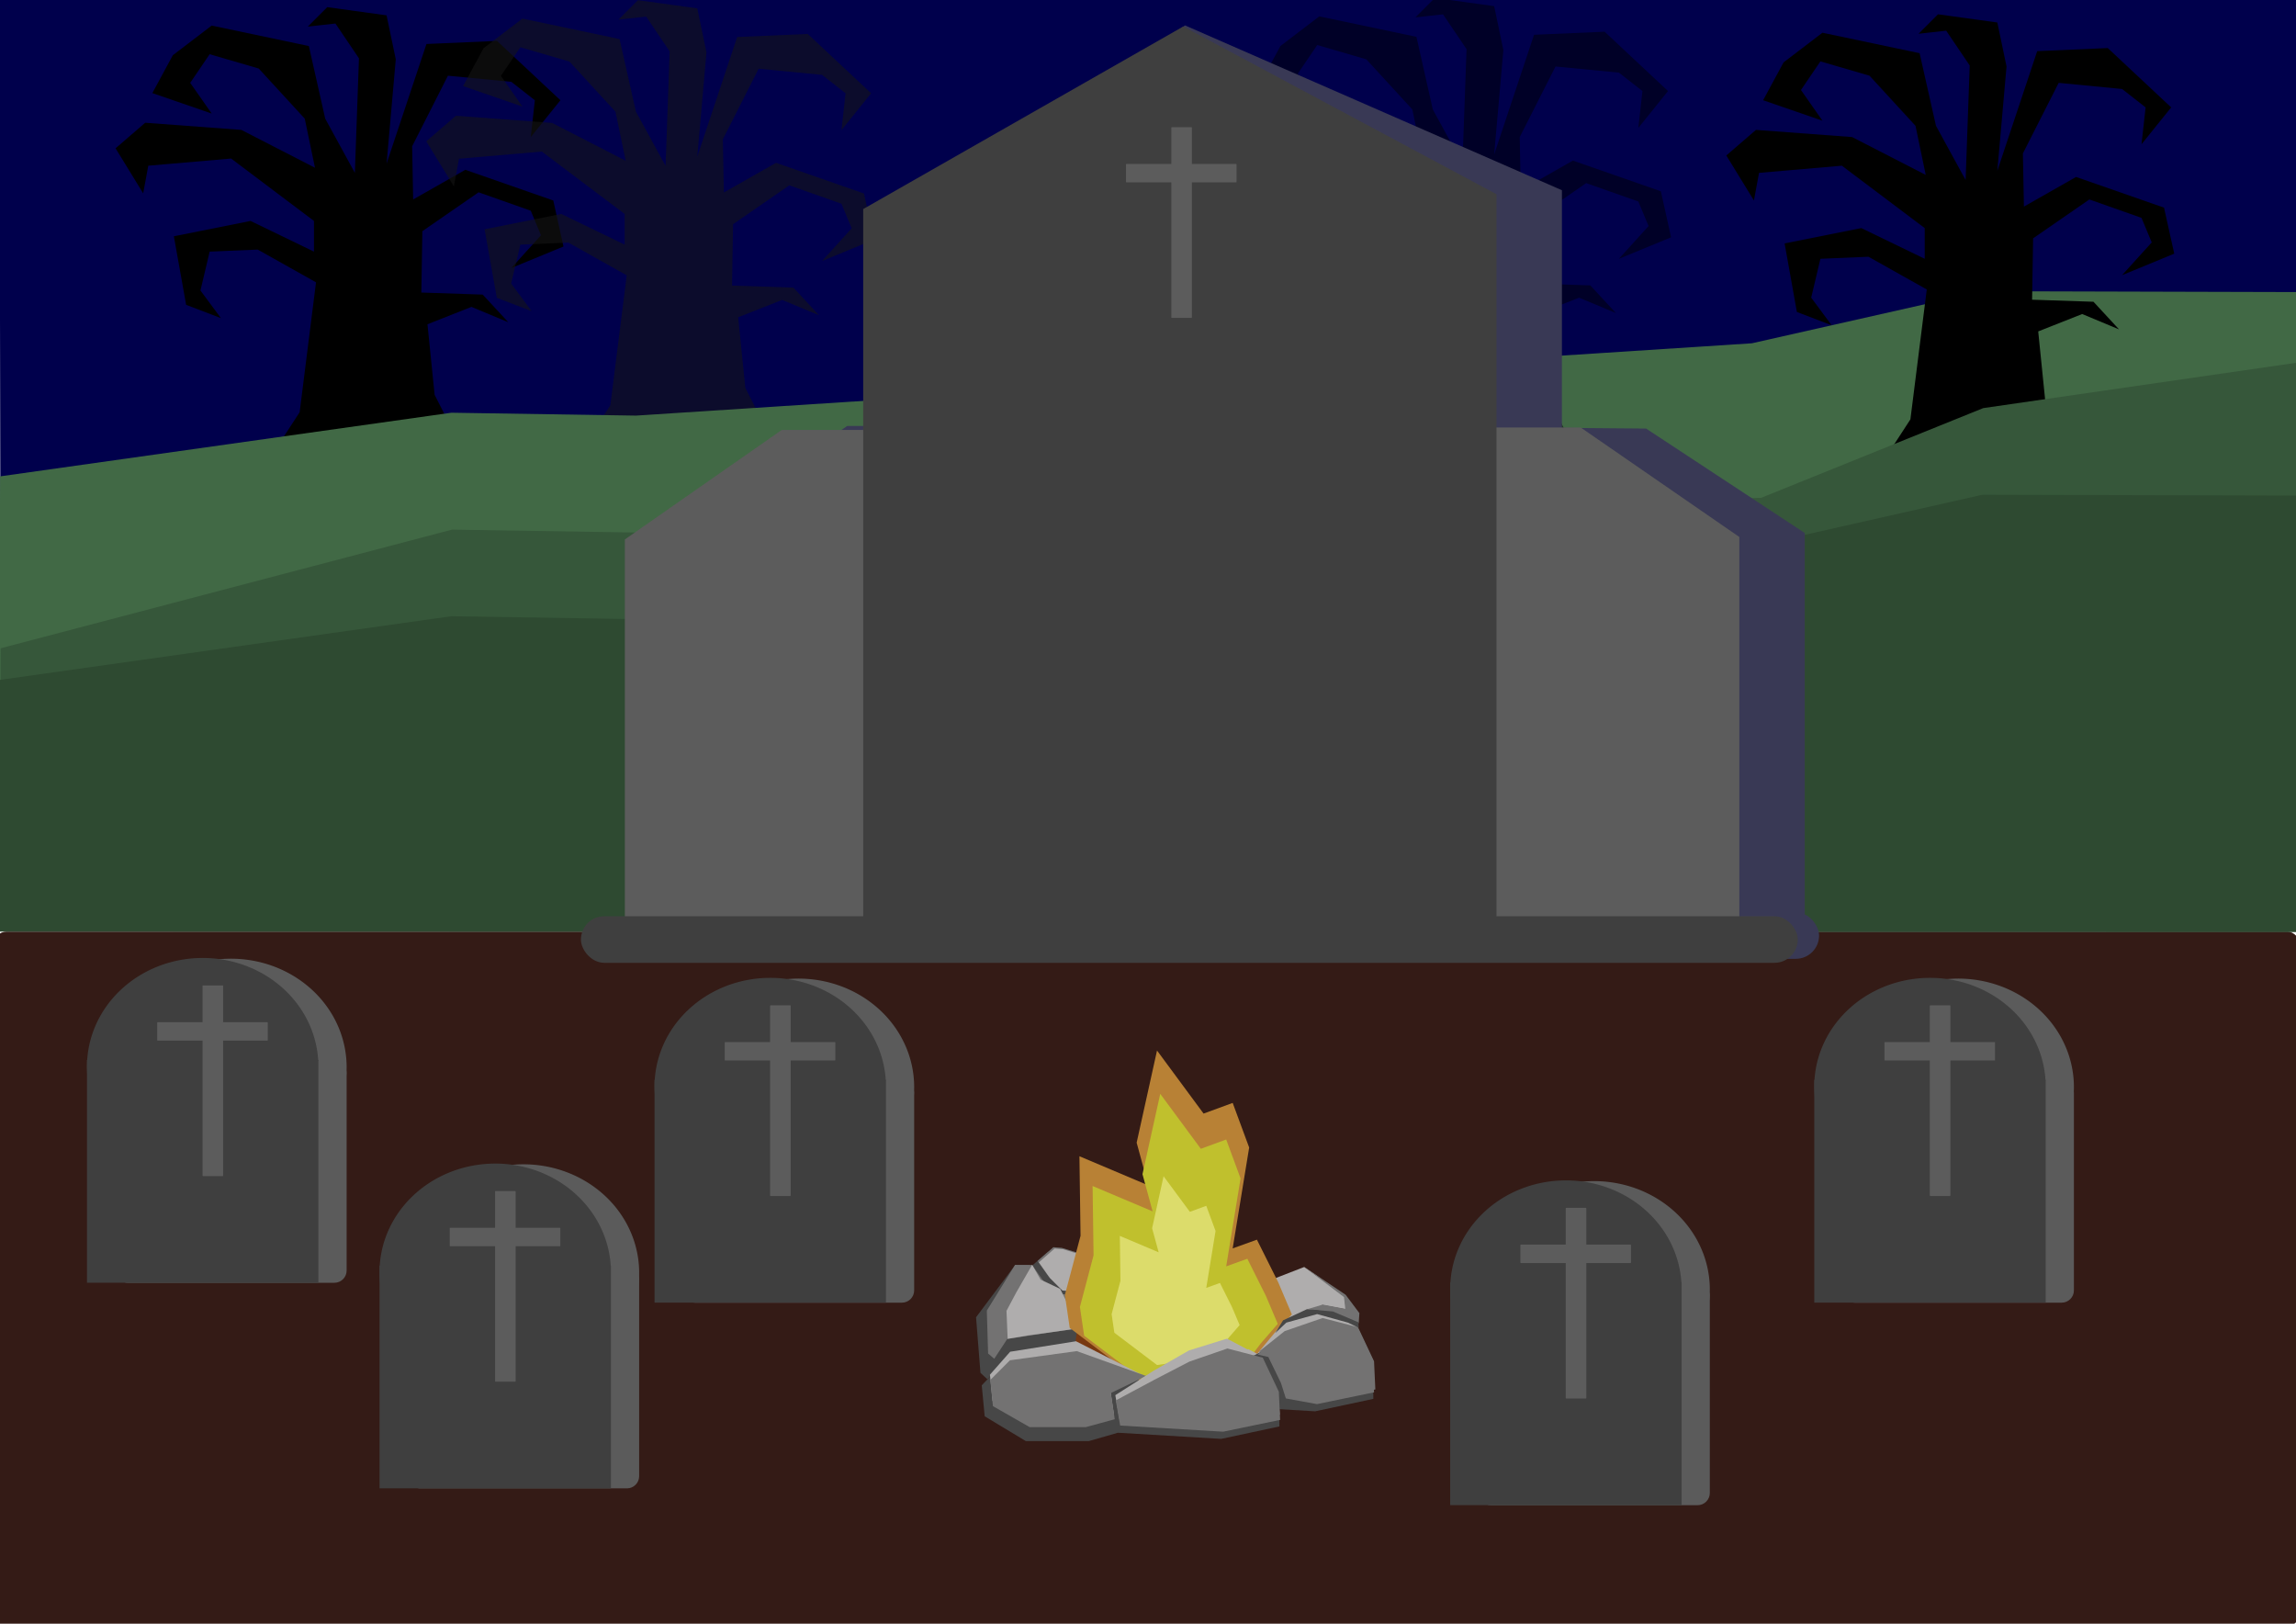 <?xml version="1.0" encoding="UTF-8" standalone="no"?>
<!-- Created with Inkscape (http://www.inkscape.org/) -->

<svg
   width="297mm"
   height="210mm"
   viewBox="0 0 297 210"
   version="1.1"
   id="svg1"
   inkscape:version="1.3 (0e150ed6c4, 2023-07-21)"
   sodipodi:docname="rysunek.svg"
   xml:space="preserve"
   xmlns:inkscape="http://www.inkscape.org/namespaces/inkscape"
   xmlns:sodipodi="http://sodipodi.sourceforge.net/DTD/sodipodi-0.dtd"
   xmlns="http://www.w3.org/2000/svg"
   xmlns:svg="http://www.w3.org/2000/svg"><sodipodi:namedview
     id="namedview1"
     pagecolor="#ffffff"
     bordercolor="#000000"
     borderopacity="0.25"
     inkscape:showpageshadow="2"
     inkscape:pageopacity="0.0"
     inkscape:pagecheckerboard="0"
     inkscape:deskcolor="#d1d1d1"
     inkscape:document-units="mm"
     inkscape:zoom="0.70710678"
     inkscape:cx="1048.6394"
     inkscape:cy="265.16504"
     inkscape:window-width="1662"
     inkscape:window-height="1033"
     inkscape:window-x="642"
     inkscape:window-y="107"
     inkscape:window-maximized="0"
     inkscape:current-layer="layer2" /><defs
     id="defs1"><linearGradient
       id="linearGradient42"
       inkscape:swatch="gradient"><stop
         style="stop-color:#341b16;stop-opacity:1;"
         offset="0"
         id="stop42" /><stop
         style="stop-color:#341b16;stop-opacity:0;"
         offset="1"
         id="stop43" /></linearGradient></defs><g
     inkscape:groupmode="layer"
     id="layer7"
     inkscape:label="tlo"><path
       style="fill:#00004c;fill-opacity:1;stroke:none;stroke-width:0.657;stroke-linecap:round;stroke-linejoin:round;stroke-miterlimit:10.1;stroke-dasharray:none;stroke-opacity:1;paint-order:fill markers stroke"
       d="M 0.132,119.156 297.12,119.062 V -0.094 H -0.07 Z"
       id="path26"
       sodipodi:nodetypes="ccccc" /></g><g
     inkscape:groupmode="layer"
     id="layer9"
     inkscape:label="ziemia"><rect
       style="opacity:1;fill:#341b16;fill-opacity:1;stroke:none;stroke-width:0.656;stroke-linecap:round;stroke-linejoin:round;stroke-miterlimit:10.1;stroke-dasharray:none;stroke-opacity:1;paint-order:fill markers stroke;fill-rule:nonzero"
       id="rect28"
       width="298.219"
       height="89.803"
       x="-0.748"
       y="120.485"
       ry="1.59" /></g><g
     inkscape:groupmode="layer"
     id="layer10"
     inkscape:label="nagrobek"><path
       style="fill:#5b5b5b;fill-opacity:1;stroke:none;stroke-width:0.656;stroke-linecap:round;stroke-linejoin:round;stroke-miterlimit:10.1;stroke-dasharray:none;stroke-opacity:1;paint-order:fill markers stroke"
       id="path29-3"
       sodipodi:type="arc"
       sodipodi:cx="29.871723"
       sodipodi:cy="138.02383"
       sodipodi:rx="14.967093"
       sodipodi:ry="14.03165"
       sodipodi:start="0"
       sodipodi:end="6.2669335"
       sodipodi:open="true"
       sodipodi:arc-type="arc"
       d="M 44.839,138.024 A 14.967,14.032 0 0 1 29.933,152.055 14.967,14.032 0 0 1 14.905,138.138 14.967,14.032 0 0 1 29.689,123.993 14.967,14.032 0 0 1 44.837,137.796" /><path
       style="fill:#3f3f3f;fill-opacity:1;stroke:none;stroke-width:0.656;stroke-linecap:round;stroke-linejoin:round;stroke-miterlimit:10.1;stroke-dasharray:none;stroke-opacity:1;paint-order:fill markers stroke"
       id="path29"
       sodipodi:type="arc"
       sodipodi:cx="26.220345"
       sodipodi:cy="137.92863"
       sodipodi:rx="14.967093"
       sodipodi:ry="14.03165"
       sodipodi:start="0"
       sodipodi:end="6.2669335"
       sodipodi:open="true"
       sodipodi:arc-type="arc"
       d="m 41.187,137.929 a 14.967,14.032 0 0 1 -14.906,14.032 14.967,14.032 0 0 1 -15.027,-13.918 14.967,14.032 0 0 1 14.784,-14.145 14.967,14.032 0 0 1 15.148,13.803" /><rect
       style="fill:#5b5b5b;fill-opacity:1;stroke:none;stroke-width:0.655;stroke-linecap:round;stroke-linejoin:round;stroke-miterlimit:10.1;stroke-dasharray:none;stroke-opacity:1;paint-order:fill markers stroke"
       id="rect29-1"
       width="29.934"
       height="28.724"
       x="14.905"
       y="137.182"
       ry="1.585" /><rect
       style="fill:#3f3f3f;fill-opacity:1;stroke:none;stroke-width:0.656;stroke-linecap:round;stroke-linejoin:round;stroke-miterlimit:10.1;stroke-dasharray:none;stroke-opacity:1;paint-order:fill markers stroke"
       id="rect29"
       width="29.934"
       height="28.812"
       x="11.253"
       y="137.087"
       ry="0"
       rx="0" /><rect
       style="fill:#5c5c5c;fill-opacity:1;stroke:none;stroke-width:0.558;stroke-linecap:round;stroke-linejoin:round;stroke-miterlimit:10.1;stroke-dasharray:none;stroke-opacity:1;paint-order:fill markers stroke"
       id="rect19-44"
       width="2.661"
       height="24.661"
       x="26.201"
       y="127.448"
       ry="0.062" /><rect
       style="fill:#5c5c5c;fill-opacity:1;stroke:none;stroke-width:0.558;stroke-linecap:round;stroke-linejoin:round;stroke-miterlimit:10.1;stroke-dasharray:none;stroke-opacity:1;paint-order:fill markers stroke"
       id="rect20-2"
       width="14.302"
       height="2.384"
       x="20.336"
       y="132.202"
       ry="0.062" /><path
       style="fill:#5b5b5b;fill-opacity:1;stroke:none;stroke-width:0.656;stroke-linecap:round;stroke-linejoin:round;stroke-miterlimit:10.1;stroke-dasharray:none;stroke-opacity:1;paint-order:fill markers stroke"
       id="path29-3-2"
       sodipodi:type="arc"
       sodipodi:cx="67.712257"
       sodipodi:cy="164.61702"
       sodipodi:rx="14.967093"
       sodipodi:ry="14.03165"
       sodipodi:start="0"
       sodipodi:end="6.2669335"
       sodipodi:open="true"
       sodipodi:arc-type="arc"
       d="M 82.679,164.617 A 14.967,14.032 0 0 1 67.773,178.649 14.967,14.032 0 0 1 52.746,164.731 14.967,14.032 0 0 1 67.53,150.586 14.967,14.032 0 0 1 82.677,164.389" /><path
       style="fill:#3f3f3f;fill-opacity:1;stroke:none;stroke-width:0.656;stroke-linecap:round;stroke-linejoin:round;stroke-miterlimit:10.1;stroke-dasharray:none;stroke-opacity:1;paint-order:fill markers stroke"
       id="path29-7"
       sodipodi:type="arc"
       sodipodi:cx="64.060875"
       sodipodi:cy="164.52182"
       sodipodi:rx="14.967093"
       sodipodi:ry="14.03165"
       sodipodi:start="0"
       sodipodi:end="6.2669335"
       sodipodi:open="true"
       sodipodi:arc-type="arc"
       d="M 79.028,164.522 A 14.967,14.032 0 0 1 64.122,178.553 14.967,14.032 0 0 1 49.094,164.636 14.967,14.032 0 0 1 63.878,150.491 14.967,14.032 0 0 1 79.026,164.294" /><rect
       style="fill:#5b5b5b;fill-opacity:1;stroke:none;stroke-width:0.655;stroke-linecap:round;stroke-linejoin:round;stroke-miterlimit:10.1;stroke-dasharray:none;stroke-opacity:1;paint-order:fill markers stroke"
       id="rect29-1-0"
       width="29.934"
       height="28.724"
       x="52.745"
       y="163.775"
       ry="1.585" /><rect
       style="fill:#3f3f3f;fill-opacity:1;stroke:none;stroke-width:0.656;stroke-linecap:round;stroke-linejoin:round;stroke-miterlimit:10.1;stroke-dasharray:none;stroke-opacity:1;paint-order:fill markers stroke"
       id="rect29-3"
       width="29.934"
       height="28.812"
       x="49.094"
       y="163.68"
       ry="0"
       rx="0" /><rect
       style="fill:#5c5c5c;fill-opacity:1;stroke:none;stroke-width:0.558;stroke-linecap:round;stroke-linejoin:round;stroke-miterlimit:10.1;stroke-dasharray:none;stroke-opacity:1;paint-order:fill markers stroke"
       id="rect19-44-7"
       width="2.661"
       height="24.661"
       x="64.042"
       y="154.041"
       ry="0.062" /><rect
       style="fill:#5c5c5c;fill-opacity:1;stroke:none;stroke-width:0.558;stroke-linecap:round;stroke-linejoin:round;stroke-miterlimit:10.1;stroke-dasharray:none;stroke-opacity:1;paint-order:fill markers stroke"
       id="rect20-2-9"
       width="14.302"
       height="2.384"
       x="58.177"
       y="158.795"
       ry="0.062" /><path
       style="fill:#5b5b5b;fill-opacity:1;stroke:none;stroke-width:0.656;stroke-linecap:round;stroke-linejoin:round;stroke-miterlimit:10.1;stroke-dasharray:none;stroke-opacity:1;paint-order:fill markers stroke"
       id="path29-3-3"
       sodipodi:type="arc"
       sodipodi:cx="103.28514"
       sodipodi:cy="140.59767"
       sodipodi:rx="14.967093"
       sodipodi:ry="14.03165"
       sodipodi:start="0"
       sodipodi:end="6.2669335"
       sodipodi:open="true"
       sodipodi:arc-type="arc"
       d="m 118.252,140.598 a 14.967,14.032 0 0 1 -14.906,14.032 14.967,14.032 0 0 1 -15.027,-13.918 14.967,14.032 0 0 1 14.784,-14.145 14.967,14.032 0 0 1 15.148,13.803" /><path
       style="fill:#3f3f3f;fill-opacity:1;stroke:none;stroke-width:0.656;stroke-linecap:round;stroke-linejoin:round;stroke-miterlimit:10.1;stroke-dasharray:none;stroke-opacity:1;paint-order:fill markers stroke"
       id="path29-8"
       sodipodi:type="arc"
       sodipodi:cx="99.633766"
       sodipodi:cy="140.50247"
       sodipodi:rx="14.967093"
       sodipodi:ry="14.03165"
       sodipodi:start="0"
       sodipodi:end="6.2669335"
       sodipodi:open="true"
       sodipodi:arc-type="arc"
       d="m 114.601,140.502 a 14.967,14.032 0 0 1 -14.906,14.032 14.967,14.032 0 0 1 -15.027,-13.918 14.967,14.032 0 0 1 14.784,-14.145 14.967,14.032 0 0 1 15.148,13.803" /><rect
       style="fill:#5b5b5b;fill-opacity:1;stroke:none;stroke-width:0.655;stroke-linecap:round;stroke-linejoin:round;stroke-miterlimit:10.1;stroke-dasharray:none;stroke-opacity:1;paint-order:fill markers stroke"
       id="rect29-1-7"
       width="29.934"
       height="28.724"
       x="88.318"
       y="139.756"
       ry="1.585" /><rect
       style="fill:#3f3f3f;fill-opacity:1;stroke:none;stroke-width:0.656;stroke-linecap:round;stroke-linejoin:round;stroke-miterlimit:10.1;stroke-dasharray:none;stroke-opacity:1;paint-order:fill markers stroke"
       id="rect29-9"
       width="29.934"
       height="28.812"
       x="84.667"
       y="139.661"
       ry="0"
       rx="0" /><rect
       style="fill:#5c5c5c;fill-opacity:1;stroke:none;stroke-width:0.558;stroke-linecap:round;stroke-linejoin:round;stroke-miterlimit:10.1;stroke-dasharray:none;stroke-opacity:1;paint-order:fill markers stroke"
       id="rect19-44-3"
       width="2.661"
       height="24.661"
       x="99.615"
       y="130.022"
       ry="0.062" /><rect
       style="fill:#5c5c5c;fill-opacity:1;stroke:none;stroke-width:0.558;stroke-linecap:round;stroke-linejoin:round;stroke-miterlimit:10.1;stroke-dasharray:none;stroke-opacity:1;paint-order:fill markers stroke"
       id="rect20-2-7"
       width="14.302"
       height="2.384"
       x="93.75"
       y="134.776"
       ry="0.062" /><path
       style="fill:#5b5b5b;fill-opacity:1;stroke:none;stroke-width:0.656;stroke-linecap:round;stroke-linejoin:round;stroke-miterlimit:10.1;stroke-dasharray:none;stroke-opacity:1;paint-order:fill markers stroke"
       id="path29-3-8"
       sodipodi:type="arc"
       sodipodi:cx="206.20805"
       sodipodi:cy="166.79143"
       sodipodi:rx="14.967093"
       sodipodi:ry="14.03165"
       sodipodi:start="0"
       sodipodi:end="6.2669335"
       sodipodi:open="true"
       sodipodi:arc-type="arc"
       d="m 221.175,166.791 a 14.967,14.032 0 0 1 -14.906,14.032 14.967,14.032 0 0 1 -15.027,-13.918 14.967,14.032 0 0 1 14.784,-14.145 14.967,14.032 0 0 1 15.148,13.803" /><path
       style="fill:#3f3f3f;fill-opacity:1;stroke:none;stroke-width:0.656;stroke-linecap:round;stroke-linejoin:round;stroke-miterlimit:10.1;stroke-dasharray:none;stroke-opacity:1;paint-order:fill markers stroke"
       id="path29-2"
       sodipodi:type="arc"
       sodipodi:cx="202.55669"
       sodipodi:cy="166.69623"
       sodipodi:rx="14.967093"
       sodipodi:ry="14.03165"
       sodipodi:start="0"
       sodipodi:end="6.2669335"
       sodipodi:open="true"
       sodipodi:arc-type="arc"
       d="m 217.524,166.696 a 14.967,14.032 0 0 1 -14.906,14.032 14.967,14.032 0 0 1 -15.027,-13.918 14.967,14.032 0 0 1 14.784,-14.145 14.967,14.032 0 0 1 15.148,13.803" /><rect
       style="fill:#5b5b5b;fill-opacity:1;stroke:none;stroke-width:0.655;stroke-linecap:round;stroke-linejoin:round;stroke-miterlimit:10.1;stroke-dasharray:none;stroke-opacity:1;paint-order:fill markers stroke"
       id="rect29-1-6"
       width="29.934"
       height="28.724"
       x="191.241"
       y="165.95"
       ry="1.585" /><rect
       style="fill:#3f3f3f;fill-opacity:1;stroke:none;stroke-width:0.656;stroke-linecap:round;stroke-linejoin:round;stroke-miterlimit:10.1;stroke-dasharray:none;stroke-opacity:1;paint-order:fill markers stroke"
       id="rect29-4"
       width="29.934"
       height="28.812"
       x="187.59"
       y="165.854"
       ry="0"
       rx="0" /><rect
       style="fill:#5c5c5c;fill-opacity:1;stroke:none;stroke-width:0.558;stroke-linecap:round;stroke-linejoin:round;stroke-miterlimit:10.1;stroke-dasharray:none;stroke-opacity:1;paint-order:fill markers stroke"
       id="rect19-44-5"
       width="2.661"
       height="24.661"
       x="202.538"
       y="156.216"
       ry="0.062" /><rect
       style="fill:#5c5c5c;fill-opacity:1;stroke:none;stroke-width:0.558;stroke-linecap:round;stroke-linejoin:round;stroke-miterlimit:10.1;stroke-dasharray:none;stroke-opacity:1;paint-order:fill markers stroke"
       id="rect20-2-5"
       width="14.302"
       height="2.384"
       x="196.672"
       y="160.97"
       ry="0.062" /><path
       style="fill:#5b5b5b;fill-opacity:1;stroke:none;stroke-width:0.656;stroke-linecap:round;stroke-linejoin:round;stroke-miterlimit:10.1;stroke-dasharray:none;stroke-opacity:1;paint-order:fill markers stroke"
       id="path29-3-5"
       sodipodi:type="arc"
       sodipodi:cx="253.30389"
       sodipodi:cy="140.59767"
       sodipodi:rx="14.967093"
       sodipodi:ry="14.03165"
       sodipodi:start="0"
       sodipodi:end="6.2669335"
       sodipodi:open="true"
       sodipodi:arc-type="arc"
       d="m 268.271,140.598 a 14.967,14.032 0 0 1 -14.906,14.032 14.967,14.032 0 0 1 -15.027,-13.918 14.967,14.032 0 0 1 14.784,-14.145 14.967,14.032 0 0 1 15.148,13.803" /><path
       style="fill:#3f3f3f;fill-opacity:1;stroke:none;stroke-width:0.656;stroke-linecap:round;stroke-linejoin:round;stroke-miterlimit:10.1;stroke-dasharray:none;stroke-opacity:1;paint-order:fill markers stroke"
       id="path29-36"
       sodipodi:type="arc"
       sodipodi:cx="249.65251"
       sodipodi:cy="140.50247"
       sodipodi:rx="14.967093"
       sodipodi:ry="14.03165"
       sodipodi:start="0"
       sodipodi:end="6.2669335"
       sodipodi:open="true"
       sodipodi:arc-type="arc"
       d="m 264.62,140.502 a 14.967,14.032 0 0 1 -14.906,14.032 14.967,14.032 0 0 1 -15.027,-13.918 14.967,14.032 0 0 1 14.784,-14.145 14.967,14.032 0 0 1 15.148,13.803" /><rect
       style="fill:#5b5b5b;fill-opacity:1;stroke:none;stroke-width:0.655;stroke-linecap:round;stroke-linejoin:round;stroke-miterlimit:10.1;stroke-dasharray:none;stroke-opacity:1;paint-order:fill markers stroke"
       id="rect29-1-3"
       width="29.934"
       height="28.724"
       x="238.337"
       y="139.756"
       ry="1.585" /><rect
       style="fill:#3f3f3f;fill-opacity:1;stroke:none;stroke-width:0.656;stroke-linecap:round;stroke-linejoin:round;stroke-miterlimit:10.1;stroke-dasharray:none;stroke-opacity:1;paint-order:fill markers stroke"
       id="rect29-5"
       width="29.934"
       height="28.812"
       x="234.685"
       y="139.661"
       ry="0"
       rx="0" /><rect
       style="fill:#5c5c5c;fill-opacity:1;stroke:none;stroke-width:0.558;stroke-linecap:round;stroke-linejoin:round;stroke-miterlimit:10.1;stroke-dasharray:none;stroke-opacity:1;paint-order:fill markers stroke"
       id="rect19-44-9"
       width="2.661"
       height="24.661"
       x="249.634"
       y="130.022"
       ry="0.062" /><rect
       style="fill:#5c5c5c;fill-opacity:1;stroke:none;stroke-width:0.558;stroke-linecap:round;stroke-linejoin:round;stroke-miterlimit:10.1;stroke-dasharray:none;stroke-opacity:1;paint-order:fill markers stroke"
       id="rect20-2-1"
       width="14.302"
       height="2.384"
       x="243.768"
       y="134.776"
       ry="0.062" /></g><g
     inkscape:groupmode="layer"
     id="layer8"
     inkscape:label="trawa tla"><path
       style="opacity:1;fill:#000000;fill-opacity:1;stroke:none;stroke-width:0.656;stroke-linecap:round;stroke-linejoin:round;stroke-miterlimit:10.1;stroke-dasharray:none;stroke-opacity:1;paint-order:fill markers stroke"
       d="M 35.322,58.605 38.761,53.314 40.878,36.513 33.337,32.279 27.12,32.544 25.929,37.571 28.575,41.143 24.077,39.423 22.49,30.559 32.411,28.575 40.614,32.544 V 28.575 L 29.898,20.505 19.182,21.431 18.521,25.003 14.949,19.182 18.785,15.875 l 12.435,0.926 9.525,4.895 -1.323,-6.35 -5.953,-6.482 -6.35,-1.852 -2.514,3.704 2.778,3.969 -7.673,-2.646 2.646,-4.895 5.027,-3.836 12.568,2.646 2.117,9.393 3.836,7.011 0.529,-14.817 -3.043,-4.498 -3.572,0.397 2.514,-2.514 7.673,1.058 1.191,5.689 -1.191,13.494 5.159,-15.478 9.128,-0.397 8.202,7.673 -3.836,4.763 0.529,-4.763 -3.043,-2.381 -8.202,-0.794 -4.63,9.128 0.132,6.879 6.747,-3.836 11.377,3.969 1.323,5.953 -6.747,2.778 3.836,-4.233 -1.323,-3.175 -6.747,-2.381 -7.276,5.027 -0.132,7.938 7.938,0.265 3.307,3.572 -4.763,-1.984 -5.689,2.249 0.926,9.128 3.307,6.482 z"
       id="path28" /><path
       style="fill:#151515;fill-opacity:0.58;stroke:none;stroke-width:0.656;stroke-linecap:round;stroke-linejoin:round;stroke-miterlimit:10.1;stroke-dasharray:none;stroke-opacity:1;paint-order:fill markers stroke"
       d="m 75.513,57.703 3.44,-5.292 2.117,-16.801 -7.541,-4.233 -6.218,0.265 -1.191,5.027 2.646,3.572 -4.498,-1.72 -1.587,-8.864 9.922,-1.984 8.202,3.969 v -3.969 l -10.716,-8.07 -10.716,0.926 -0.661,3.572 -3.572,-5.821 3.836,-3.307 12.435,0.926 9.525,4.895 -1.323,-6.35 -5.953,-6.482 -6.35,-1.852 -2.514,3.704 2.778,3.969 -7.673,-2.646 2.646,-4.895 5.027,-3.836 12.568,2.646 2.117,9.393 3.836,7.011 0.529,-14.817 -3.043,-4.498 -3.572,0.397 2.514,-2.514 7.673,1.058 1.191,5.689 -1.191,13.494 5.159,-15.478 9.128,-0.397 8.202,7.673 -3.836,4.763 0.529,-4.763 -3.043,-2.381 -8.202,-0.794 -4.63,9.128 0.132,6.879 6.747,-3.836 11.377,3.969 1.323,5.953 -6.747,2.778 3.836,-4.233 -1.323,-3.175 -6.747,-2.381 -7.276,5.027 -0.132,7.938 7.938,0.265 3.307,3.572 -4.763,-1.984 -5.689,2.249 0.926,9.128 3.307,6.482 z"
       id="path28-6" /><path
       style="fill:#416945;fill-opacity:1;stroke:none;stroke-width:0.655;stroke-linecap:round;stroke-linejoin:round;stroke-miterlimit:10.1;stroke-dasharray:none;stroke-opacity:1;paint-order:fill markers stroke"
       d="m 0.01,61.611 58.376,-8.232 23.873,0.374 144.355,-9.354 29.841,-6.735 40.587,0.11 0.066,56.457 -297.188,-0.066 z"
       id="path27-9"
       sodipodi:nodetypes="ccccccccc" /><path
       style="fill:#000000;fill-opacity:1;stroke:none;stroke-width:0.656;stroke-linecap:round;stroke-linejoin:round;stroke-miterlimit:10.1;stroke-dasharray:none;stroke-opacity:1;paint-order:fill markers stroke"
       d="m 243.681,59.531 3.44,-5.292 2.117,-16.801 -7.541,-4.233 -6.218,0.265 -1.191,5.027 2.646,3.572 -4.498,-1.72 -1.587,-8.864 9.922,-1.984 8.202,3.969 v -3.969 l -10.716,-8.07 -10.716,0.926 -0.661,3.572 -3.572,-5.821 3.836,-3.307 12.435,0.926 9.525,4.895 -1.323,-6.35 -5.953,-6.482 -6.35,-1.852 -2.514,3.704 2.778,3.969 -7.673,-2.646 2.646,-4.895 5.027,-3.836 12.568,2.646 2.117,9.393 3.836,7.011 0.529,-14.817 -3.043,-4.498 -3.572,0.397 2.514,-2.514 7.673,1.058 1.191,5.689 -1.191,13.494 5.159,-15.478 9.128,-0.397 8.202,7.673 -3.836,4.763 0.529,-4.763 -3.043,-2.381 -8.202,-0.794 -4.63,9.128 0.132,6.879 6.747,-3.836 11.377,3.969 1.323,5.953 -6.747,2.778 3.836,-4.233 -1.323,-3.175 -6.747,-2.381 -7.276,5.027 -0.132,7.938 7.938,0.265 3.307,3.572 -4.763,-1.984 -5.689,2.249 0.926,9.128 3.307,6.482 z"
       id="path28-3" /><path
       style="fill:#000000;fill-opacity:0.491;stroke:none;stroke-width:0.656;stroke-linecap:round;stroke-linejoin:round;stroke-miterlimit:10.1;stroke-dasharray:none;stroke-opacity:1;paint-order:fill markers stroke"
       d="m 178.594,57.415 3.44,-5.292 2.117,-16.801 -7.541,-4.233 -6.218,0.265 -1.191,5.027 2.646,3.572 -4.498,-1.72 -1.587,-8.864 9.922,-1.984 8.202,3.969 v -3.969 l -10.716,-8.07 -10.716,0.926 -0.661,3.572 -3.572,-5.821 3.836,-3.307 12.435,0.926 9.525,4.895 -1.323,-6.35 -5.953,-6.482 -6.35,-1.852 -2.514,3.704 2.778,3.969 -7.673,-2.646 2.646,-4.895 5.027,-3.836 12.568,2.646 2.117,9.393 3.836,7.011 0.529,-14.817 -3.043,-4.498 -3.572,0.397 2.514,-2.514 7.673,1.058 1.191,5.689 -1.191,13.494 5.159,-15.478 9.128,-0.397 8.202,7.673 -3.836,4.763 0.529,-4.763 -3.043,-2.381 -8.202,-0.794 -4.63,9.128 0.132,6.879 6.747,-3.836 11.377,3.969 1.323,5.953 -6.747,2.778 3.836,-4.233 -1.323,-3.175 -6.747,-2.381 -7.276,5.027 -0.132,7.938 7.938,0.265 3.307,3.572 -4.763,-1.984 -5.689,2.249 0.926,9.128 3.307,6.482 z"
       id="path28-5" /><path
       style="fill:#36573a;fill-opacity:1;stroke:none;stroke-width:0.655;stroke-linecap:round;stroke-linejoin:round;stroke-miterlimit:10.1;stroke-dasharray:none;stroke-opacity:1;paint-order:fill markers stroke"
       d="M 0.091,83.841 58.467,68.5 82.34,68.874 227.817,64.384 256.536,52.784 297.122,46.907 297.188,109.351 -9.4974312e-8,109.285 Z"
       id="path27-8"
       sodipodi:nodetypes="ccccccccc" /><path
       style="opacity:1;fill:#2e4a31;fill-opacity:1;stroke:none;stroke-width:0.655;stroke-linecap:round;stroke-linejoin:round;stroke-miterlimit:10.1;stroke-dasharray:none;stroke-opacity:1;paint-order:fill markers stroke"
       d="m -0.002,87.932 58.376,-8.232 23.873,0.374 144.355,-9.354 29.841,-6.735 40.587,0.11 0.066,56.457 -297.188,-0.066 z"
       id="path27"
       sodipodi:nodetypes="ccccccccc" /></g><g
     inkscape:groupmode="layer"
     id="layer6"
     inkscape:label="budynek 2"><path
       style="fill:#393955;fill-opacity:1;stroke:none;stroke-width:0.598;stroke-linecap:round;stroke-linejoin:round;stroke-miterlimit:10.1;stroke-opacity:1;paint-order:fill markers stroke"
       d="M 89.288,122.146 V 69.256 L 109.583,55.093 h 10.956 V 123.65 H 89.647 Z"
       id="path7-4" /><path
       style="fill:#393955;fill-opacity:1;stroke:none;stroke-width:0.486;stroke-linecap:round;stroke-linejoin:round;stroke-miterlimit:10.1;stroke-opacity:1;paint-order:fill markers stroke"
       id="path8-2"
       sodipodi:type="arc"
       sodipodi:cx="104.98803"
       sodipodi:cy="84.896996"
       sodipodi:rx="8.5613699"
       sodipodi:ry="7.5551915"
       sodipodi:start="0"
       sodipodi:end="6.2669335"
       sodipodi:open="true"
       sodipodi:arc-type="arc"
       d="m 113.549,84.897 a 8.561,7.555 0 0 1 -8.527,7.555 8.561,7.555 0 0 1 -8.596,-7.494 8.561,7.555 0 0 1 8.457,-7.616 8.561,7.555 0 0 1 8.665,7.432" /><rect
       style="fill:#393955;fill-opacity:1;stroke:none;stroke-width:0.542;stroke-linecap:round;stroke-linejoin:round;stroke-miterlimit:10.1;stroke-opacity:1;paint-order:fill markers stroke"
       id="rect9-6"
       width="17.075"
       height="15.069"
       x="96.459"
       y="84.709"
       ry="1.66"
       rx="0" /><path
       style="fill:#393955;fill-opacity:1;stroke:none;stroke-width:0.601;stroke-linecap:round;stroke-linejoin:round;stroke-miterlimit:10.1;stroke-opacity:1;paint-order:fill markers stroke"
       d="M 233.456,121.826 V 68.936 L 212.932,55.428 201.853,55.335 v 67.995 h 31.239 z"
       id="path7-8-6"
       sodipodi:nodetypes="ccccccc" /><path
       style="fill:#393955;fill-opacity:1;stroke:none;stroke-width:0.487;stroke-linecap:round;stroke-linejoin:round;stroke-miterlimit:10.1;stroke-opacity:1;paint-order:fill markers stroke"
       id="path8-4-7"
       sodipodi:type="arc"
       sodipodi:cx="-217.71068"
       sodipodi:cy="84.585922"
       sodipodi:rx="8.5910788"
       sodipodi:ry="7.5551157"
       sodipodi:start="0"
       sodipodi:end="6.2669335"
       sodipodi:open="true"
       sodipodi:arc-type="arc"
       d="m -209.12,84.586 a 8.591,7.555 0 0 1 -8.556,7.555 8.591,7.555 0 0 1 -8.626,-7.494 8.591,7.555 0 0 1 8.486,-7.616 8.591,7.555 0 0 1 8.695,7.432"
       transform="scale(-1,1)" /><rect
       style="fill:#393955;fill-opacity:1;stroke:none;stroke-width:0.543;stroke-linecap:round;stroke-linejoin:round;stroke-miterlimit:10.1;stroke-dasharray:none;stroke-opacity:1;paint-order:fill markers stroke"
       id="rect9-4-0"
       width="17.135"
       height="15.068"
       x="-226.27"
       y="84.398"
       ry="1.66"
       rx="0"
       transform="scale(-1,1)" /><path
       style="fill:#393955;fill-opacity:1;stroke:none;stroke-width:0.509;stroke-linecap:round;stroke-linejoin:round;stroke-miterlimit:10.1;stroke-opacity:1;paint-order:fill markers stroke"
       d="M 120.121,122.446 V 26.522 L 153.289,3.285 202.043,24.603 v 97.592 h -80.62 z"
       id="path10-8"
       sodipodi:nodetypes="ccccccc" /><rect
       style="fill:#393955;fill-opacity:1;stroke:none;stroke-width:0.75;stroke-linecap:round;stroke-linejoin:round;stroke-miterlimit:10.1;stroke-opacity:1;paint-order:fill markers stroke"
       id="rect3-4"
       width="151.699"
       height="6.022"
       x="83.608"
       y="117.986"
       ry="3.011" /><rect
       style="fill:#393955;fill-opacity:1;stroke:none;stroke-width:0.558;stroke-linecap:round;stroke-linejoin:round;stroke-miterlimit:10.1;stroke-dasharray:none;stroke-opacity:1;paint-order:fill markers stroke"
       id="rect19-4"
       width="2.661"
       height="24.661"
       x="159.98"
       y="15.932"
       ry="0.062" /><rect
       style="fill:#393955;fill-opacity:1;stroke:none;stroke-width:0.558;stroke-linecap:round;stroke-linejoin:round;stroke-miterlimit:10.1;stroke-dasharray:none;stroke-opacity:1;paint-order:fill markers stroke"
       id="rect20-1"
       width="14.302"
       height="2.384"
       x="154.114"
       y="20.686"
       ry="0.062" /></g><g
     inkscape:groupmode="layer"
     id="layer2"
     inkscape:label="budynek"><path
       style="opacity:1;fill:#5c5c5c;fill-opacity:1;stroke:none;stroke-width:0.598;stroke-linecap:round;stroke-linejoin:round;stroke-miterlimit:10.1;stroke-opacity:1;paint-order:fill markers stroke"
       d="M 80.826,122.662 V 69.772 l 20.296,-14.163 h 10.956 V 124.166 H 81.185 Z"
       id="path7" /><path
       style="fill:#5c5c5c;fill-opacity:1;stroke:none;stroke-width:0.601;stroke-linecap:round;stroke-linejoin:round;stroke-miterlimit:10.1;stroke-opacity:1;paint-order:fill markers stroke"
       d="M 224.994,122.342 V 69.452 L 204.471,55.289 H 193.392 V 123.846 h 31.239 z"
       id="path7-8" /><path
       style="opacity:1;fill:#3f3f3f;fill-opacity:1;stroke:none;stroke-width:0.509;stroke-linecap:round;stroke-linejoin:round;stroke-miterlimit:10.1;stroke-opacity:1;paint-order:fill markers stroke"
       d="M 111.659,122.962 V 27.038 L 153.059,3.427 193.581,25.119 v 97.592 h -80.62 z"
       id="path10"
       sodipodi:nodetypes="ccccccc" /><rect
       style="opacity:1;fill:#3f3f3f;fill-opacity:1;stroke:none;stroke-width:0.75;stroke-linecap:round;stroke-linejoin:round;stroke-miterlimit:10.1;stroke-opacity:1;paint-order:fill markers stroke"
       id="rect3"
       width="157.406"
       height="6.022"
       x="75.147"
       y="118.502"
       ry="3.011" /><rect
       style="opacity:1;fill:#5c5c5c;fill-opacity:1;stroke:none;stroke-width:0.558;stroke-linecap:round;stroke-linejoin:round;stroke-miterlimit:10.1;stroke-dasharray:none;stroke-opacity:1;paint-order:fill markers stroke"
       id="rect19"
       width="2.661"
       height="24.661"
       x="151.518"
       y="16.448"
       ry="0.062" /><rect
       style="opacity:1;fill:#5c5c5c;fill-opacity:1;stroke:none;stroke-width:0.558;stroke-linecap:round;stroke-linejoin:round;stroke-miterlimit:10.1;stroke-dasharray:none;stroke-opacity:1;paint-order:fill markers stroke"
       id="rect20"
       width="14.302"
       height="2.384"
       x="145.653"
       y="21.202"
       ry="0.062" /></g><g
     inkscape:label="Warstwa 1"
     inkscape:groupmode="layer"
     id="layer1"><path
       style="opacity:1;fill:#783810;fill-opacity:1;stroke:none;stroke-width:1.351;stroke-linecap:round;stroke-linejoin:miter;stroke-miterlimit:10.1;stroke-dasharray:none;stroke-opacity:1;paint-order:fill markers stroke"
       d="m 136.914,171.609 1.356,3.304 3.304,1.779 2.711,-0.763 0.508,-4.914 -4.829,-2.033 z"
       id="path6" /><path
       style="opacity:1;fill:#474747;fill-opacity:1;stroke:#000000;stroke-width:0.725;stroke-linecap:round;stroke-linejoin:round;stroke-dasharray:none;stroke-opacity:0;paint-order:stroke fill markers"
       d="m 127.726,178.393 -0.899,-0.839 -0.569,-7.189 5.058,-6.757 1.922,0.078 3.355,1.438 2.863,5.808 -0.339,2.711 -8.303,1.271 z"
       id="path17"
       sodipodi:nodetypes="cccccccccc" /><path
       style="fill:#737272;fill-opacity:1;stroke:#000000;stroke-width:0.613;stroke-linecap:round;stroke-linejoin:round;stroke-dasharray:none;stroke-opacity:0;paint-order:stroke fill markers"
       d="m 128.613,175.734 -0.797,-0.677 -0.166,-5.551 3.658,-5.915 2.148,0.01 3.271,1.542 2.284,4.563 -0.3,2.189 -8.419,1.28 z"
       id="path17-1"
       sodipodi:nodetypes="cccccccccc" /><path
       style="fill:#474747;fill-opacity:1;stroke:none;stroke-width:1.351;stroke-linecap:round;stroke-linejoin:miter;stroke-miterlimit:10.1;stroke-dasharray:none;stroke-opacity:1;paint-order:fill markers stroke"
       d="m 133.542,163.656 2.033,-1.779 1.101,0.085 4.151,1.271 1.779,2.033 -1.271,1.017 -1.44,1.186 h -1.356 l -1.949,-0.169 -1.61,-1.61 z"
       id="path5-7" /><path
       style="fill:#737272;fill-opacity:1;stroke:none;stroke-width:1.351;stroke-linecap:round;stroke-linejoin:miter;stroke-miterlimit:10.1;stroke-dasharray:none;stroke-opacity:1;paint-order:fill markers stroke"
       d="m 134.22,163.087 2.033,-1.779 1.101,0.085 4.151,1.271 1.779,2.033 -1.271,1.017 -1.44,1.186 h -1.356 l -1.949,-0.169 -1.61,-1.61 z"
       id="path5-7-2" /><path
       style="opacity:1;fill:#afadad;fill-opacity:1;stroke:none;stroke-width:1.351;stroke-linecap:round;stroke-linejoin:miter;stroke-miterlimit:10.1;stroke-dasharray:none;stroke-opacity:1;paint-order:fill markers stroke"
       d="m 134.384,163.264 2.033,-1.779 1.101,0.085 4.151,1.271 1.779,2.033 -1.271,1.017 -1.44,1.186 h -1.356 l -1.949,-0.169 -1.61,-1.61 z"
       id="path5" /><path
       style="fill:#afadad;fill-opacity:1;stroke:#000000;stroke-width:0.475;stroke-linecap:round;stroke-linejoin:round;stroke-dasharray:none;stroke-opacity:0;paint-order:stroke fill markers"
       d="m 130.346,173.155 -0.151,-3.617 1.262,-2.376 2.059,-3.577 1.089,1.914 2.532,1.194 1.768,3.533 -0.233,1.695 -5.698,0.794 z"
       id="path17-1-0"
       sodipodi:nodetypes="cccccccccc" /><path
       style="fill:#474747;fill-opacity:1;stroke:#000000;stroke-width:0.834;stroke-linecap:round;stroke-linejoin:round;stroke-dasharray:none;stroke-opacity:0;paint-order:stroke fill markers"
       d="m 129.844,176.168 9.684,-1.401 10.064,3.804 -5.127,2.603 0.57,4.004 -4.178,1.201 h -8.165 l -5.317,-3.203 -0.38,-4.004 z"
       id="path11-1" /><path
       style="opacity:1;fill:#afadad;fill-opacity:1;stroke:#000000;stroke-width:0.725;stroke-linecap:round;stroke-linejoin:round;stroke-dasharray:none;stroke-opacity:0;paint-order:stroke fill markers"
       d="m 168.704,163.865 -5.883,2.285 2.958,5.676 5.291,-3.048 3.04,0.569 -0.18,-1.633 -3.535,-2.681 z"
       id="path15"
       sodipodi:nodetypes="cccccccc" /><path
       style="opacity:1;fill:#b88135;fill-opacity:1;stroke:none;stroke-width:0.558;stroke-linecap:round;stroke-linejoin:round;stroke-miterlimit:10.1;stroke-dasharray:none;stroke-opacity:1;paint-order:fill markers stroke"
       d="m 139.631,149.542 0.143,10.292 -2.025,7.648 0.627,4.265 9.785,7.402 6.022,-0.878 8.029,-2.258 2.384,-3.136 2.509,-2.885 -1.756,-4.14 -2.76,-5.52 -3.136,1.129 2.133,-13.047 -2.133,-5.771 -3.764,1.38 -6.022,-8.155 -2.635,11.918 1.505,5.52 z"
       id="path20"
       sodipodi:nodetypes="ccccccccccccccccccc" /><path
       style="fill:#c0c02d;fill-opacity:1;stroke:none;stroke-width:0.486;stroke-linecap:round;stroke-linejoin:round;stroke-miterlimit:10.1;stroke-dasharray:none;stroke-opacity:1;paint-order:fill markers stroke"
       d="m 141.334,153.393 0.124,8.972 -1.765,6.668 0.547,3.719 8.531,6.453 5.25,-0.766 7,-1.969 2.078,-2.734 2.187,-2.516 -1.531,-3.609 -2.406,-4.812 -2.734,0.984 1.859,-11.375 -1.859,-5.031 -3.281,1.203 -5.25,-7.109 -2.297,10.39 1.312,4.812 z"
       id="path20-3"
       sodipodi:nodetypes="ccccccccccccccccccc" /><path
       style="fill:#dcdc6b;fill-opacity:1;stroke:none;stroke-width:0.315;stroke-linecap:round;stroke-linejoin:round;stroke-miterlimit:10.1;stroke-dasharray:none;stroke-opacity:1;paint-order:fill markers stroke"
       d="m 144.855,159.843 0.081,5.806 -1.142,4.314 0.354,2.406 5.52,4.175 3.397,-0.495 4.529,-1.274 1.345,-1.769 1.415,-1.628 -0.991,-2.335 -1.557,-3.114 -1.769,0.637 1.203,-7.36 -1.203,-3.255 -2.123,0.778 -3.397,-4.6 -1.486,6.723 0.849,3.114 z"
       id="path20-9"
       sodipodi:nodetypes="ccccccccccccccccccc" /><path
       style="fill:#afadad;fill-opacity:1;stroke:#000000;stroke-width:0.723;stroke-linecap:round;stroke-linejoin:round;stroke-dasharray:none;stroke-opacity:0;paint-order:stroke fill markers"
       d="m 130.669,174.826 8.52,-1.356 8.984,4.576 -4.597,1.441 0.506,3.389 -3.712,1.017 h -7.254 l -4.724,-2.712 -0.337,-3.389 z"
       id="path11-9"
       sodipodi:nodetypes="cccccccccc" /><path
       style="opacity:1;fill:#737272;fill-opacity:1;stroke:#000000;stroke-width:0.725;stroke-linecap:round;stroke-linejoin:round;stroke-dasharray:none;stroke-opacity:0;paint-order:stroke fill markers"
       d="m 130.644,175.93 8.642,-1.186 8.981,3.219 -4.575,2.203 0.508,3.389 -3.728,1.017 H 133.186 l -4.745,-2.711 -0.339,-3.389 z"
       id="path11" /><path
       style="fill:#474747;fill-opacity:1;stroke:#000000;stroke-width:0.725;stroke-linecap:round;stroke-linejoin:round;stroke-dasharray:none;stroke-opacity:0;paint-order:stroke fill markers"
       d="m 144.081,182.053 4.954,-2.651 4.575,-2.372 4.914,-1.694 4.575,1.186 2.372,4.406 0.029,3.558 -7.527,1.61 -13.322,-0.793 z"
       id="path12-1"
       sodipodi:nodetypes="cccccccccc" /><path
       style="fill:#afadad;fill-opacity:1;stroke:#000000;stroke-width:0.725;stroke-linecap:round;stroke-linejoin:round;stroke-dasharray:none;stroke-opacity:0;paint-order:stroke fill markers"
       d="m 161.452,174.482 1.18,0.615 3.317,-4.004 4.914,-1.525 4.575,1.779 2.076,4.406 0.169,3.643 -7.371,1.525 -13.322,-0.793 z"
       id="path12-7-2"
       sodipodi:nodetypes="cccccccccc" /><path
       style="fill:#afadad;fill-opacity:1;stroke:#000000;stroke-width:0.725;stroke-linecap:round;stroke-linejoin:round;stroke-dasharray:none;stroke-opacity:0;paint-order:stroke fill markers"
       d="m 144.272,180.443 4.954,-3.16 4.575,-2.626 4.914,-1.525 4.395,2.318 1.158,1.985 1.097,1.881 0.169,3.643 -7.371,1.525 -13.322,-0.793 z"
       id="path12-7"
       sodipodi:nodetypes="ccccccccccc" /><path
       style="fill:#474747;fill-opacity:1;stroke:#000000;stroke-width:0.725;stroke-linecap:round;stroke-linejoin:round;stroke-dasharray:none;stroke-opacity:0;paint-order:stroke fill markers"
       d="m 156.229,178.488 4.954,-2.651 4.575,-2.372 4.914,-1.694 4.575,1.186 2.372,4.406 0.029,3.558 -7.527,1.61 -13.322,-0.793 z"
       id="path12-1-9"
       sodipodi:nodetypes="cccccccccc" /><path
       style="fill:#737272;fill-opacity:1;stroke:#000000;stroke-width:0.725;stroke-linecap:round;stroke-linejoin:round;stroke-dasharray:none;stroke-opacity:0;paint-order:stroke fill markers"
       d="m 165.703,178.876 -1.636,-3.37 -1.386,-0.319 3.325,-2.653 3.347,-1.154 1.567,-0.54 4.575,1.186 2.076,4.406 0.169,3.643 -7.371,1.525 -4.037,-0.733 z m 0.168,-0.375 -1.636,-3.37 -1.386,-0.319 3.325,-2.653 3.347,-1.154 1.567,-0.54 4.575,1.186 2.076,4.406 0.169,3.643 -7.371,1.525 -4.037,-0.733 z"
       id="path12-0"
       sodipodi:nodetypes="cccccccccccc" /><path
       style="opacity:1;fill:#737272;fill-opacity:1;stroke:#000000;stroke-width:0.725;stroke-linecap:round;stroke-linejoin:round;stroke-dasharray:none;stroke-opacity:0;paint-order:stroke fill markers"
       d="m 144.329,181.123 4.954,-2.651 4.575,-2.372 3.347,-1.154 1.567,-0.54 4.575,1.186 2.076,4.406 0.169,3.643 -7.371,1.525 -13.322,-0.793 z"
       id="path12"
       sodipodi:nodetypes="ccccccccccc" /><path
       style="opacity:1;fill:#737272;fill-opacity:1;stroke:#000000;stroke-width:0.725;stroke-linecap:round;stroke-linejoin:round;stroke-dasharray:none;stroke-opacity:0;paint-order:stroke fill markers"
       d="m 175.759,171.143 0.085,-1.313 -1.779,-2.372 -5.422,-3.643 5.21,3.94 0.169,1.525 -2.923,-0.551 -1.991,0.593 3.219,0.424 z"
       id="path14" /><path
       style="opacity:1;fill:#474747;fill-opacity:1;stroke:#000000;stroke-width:0.725;stroke-linecap:round;stroke-linejoin:round;stroke-dasharray:none;stroke-opacity:0;paint-order:stroke fill markers"
       d="m 164.957,172.414 1.44,-1.356 3.982,-1.101 3.982,1.101 1.398,0.678 -0.042,-0.72 -3.304,-1.398 -3.347,-0.297 -3.092,1.44 z"
       id="path13" /></g></svg>
